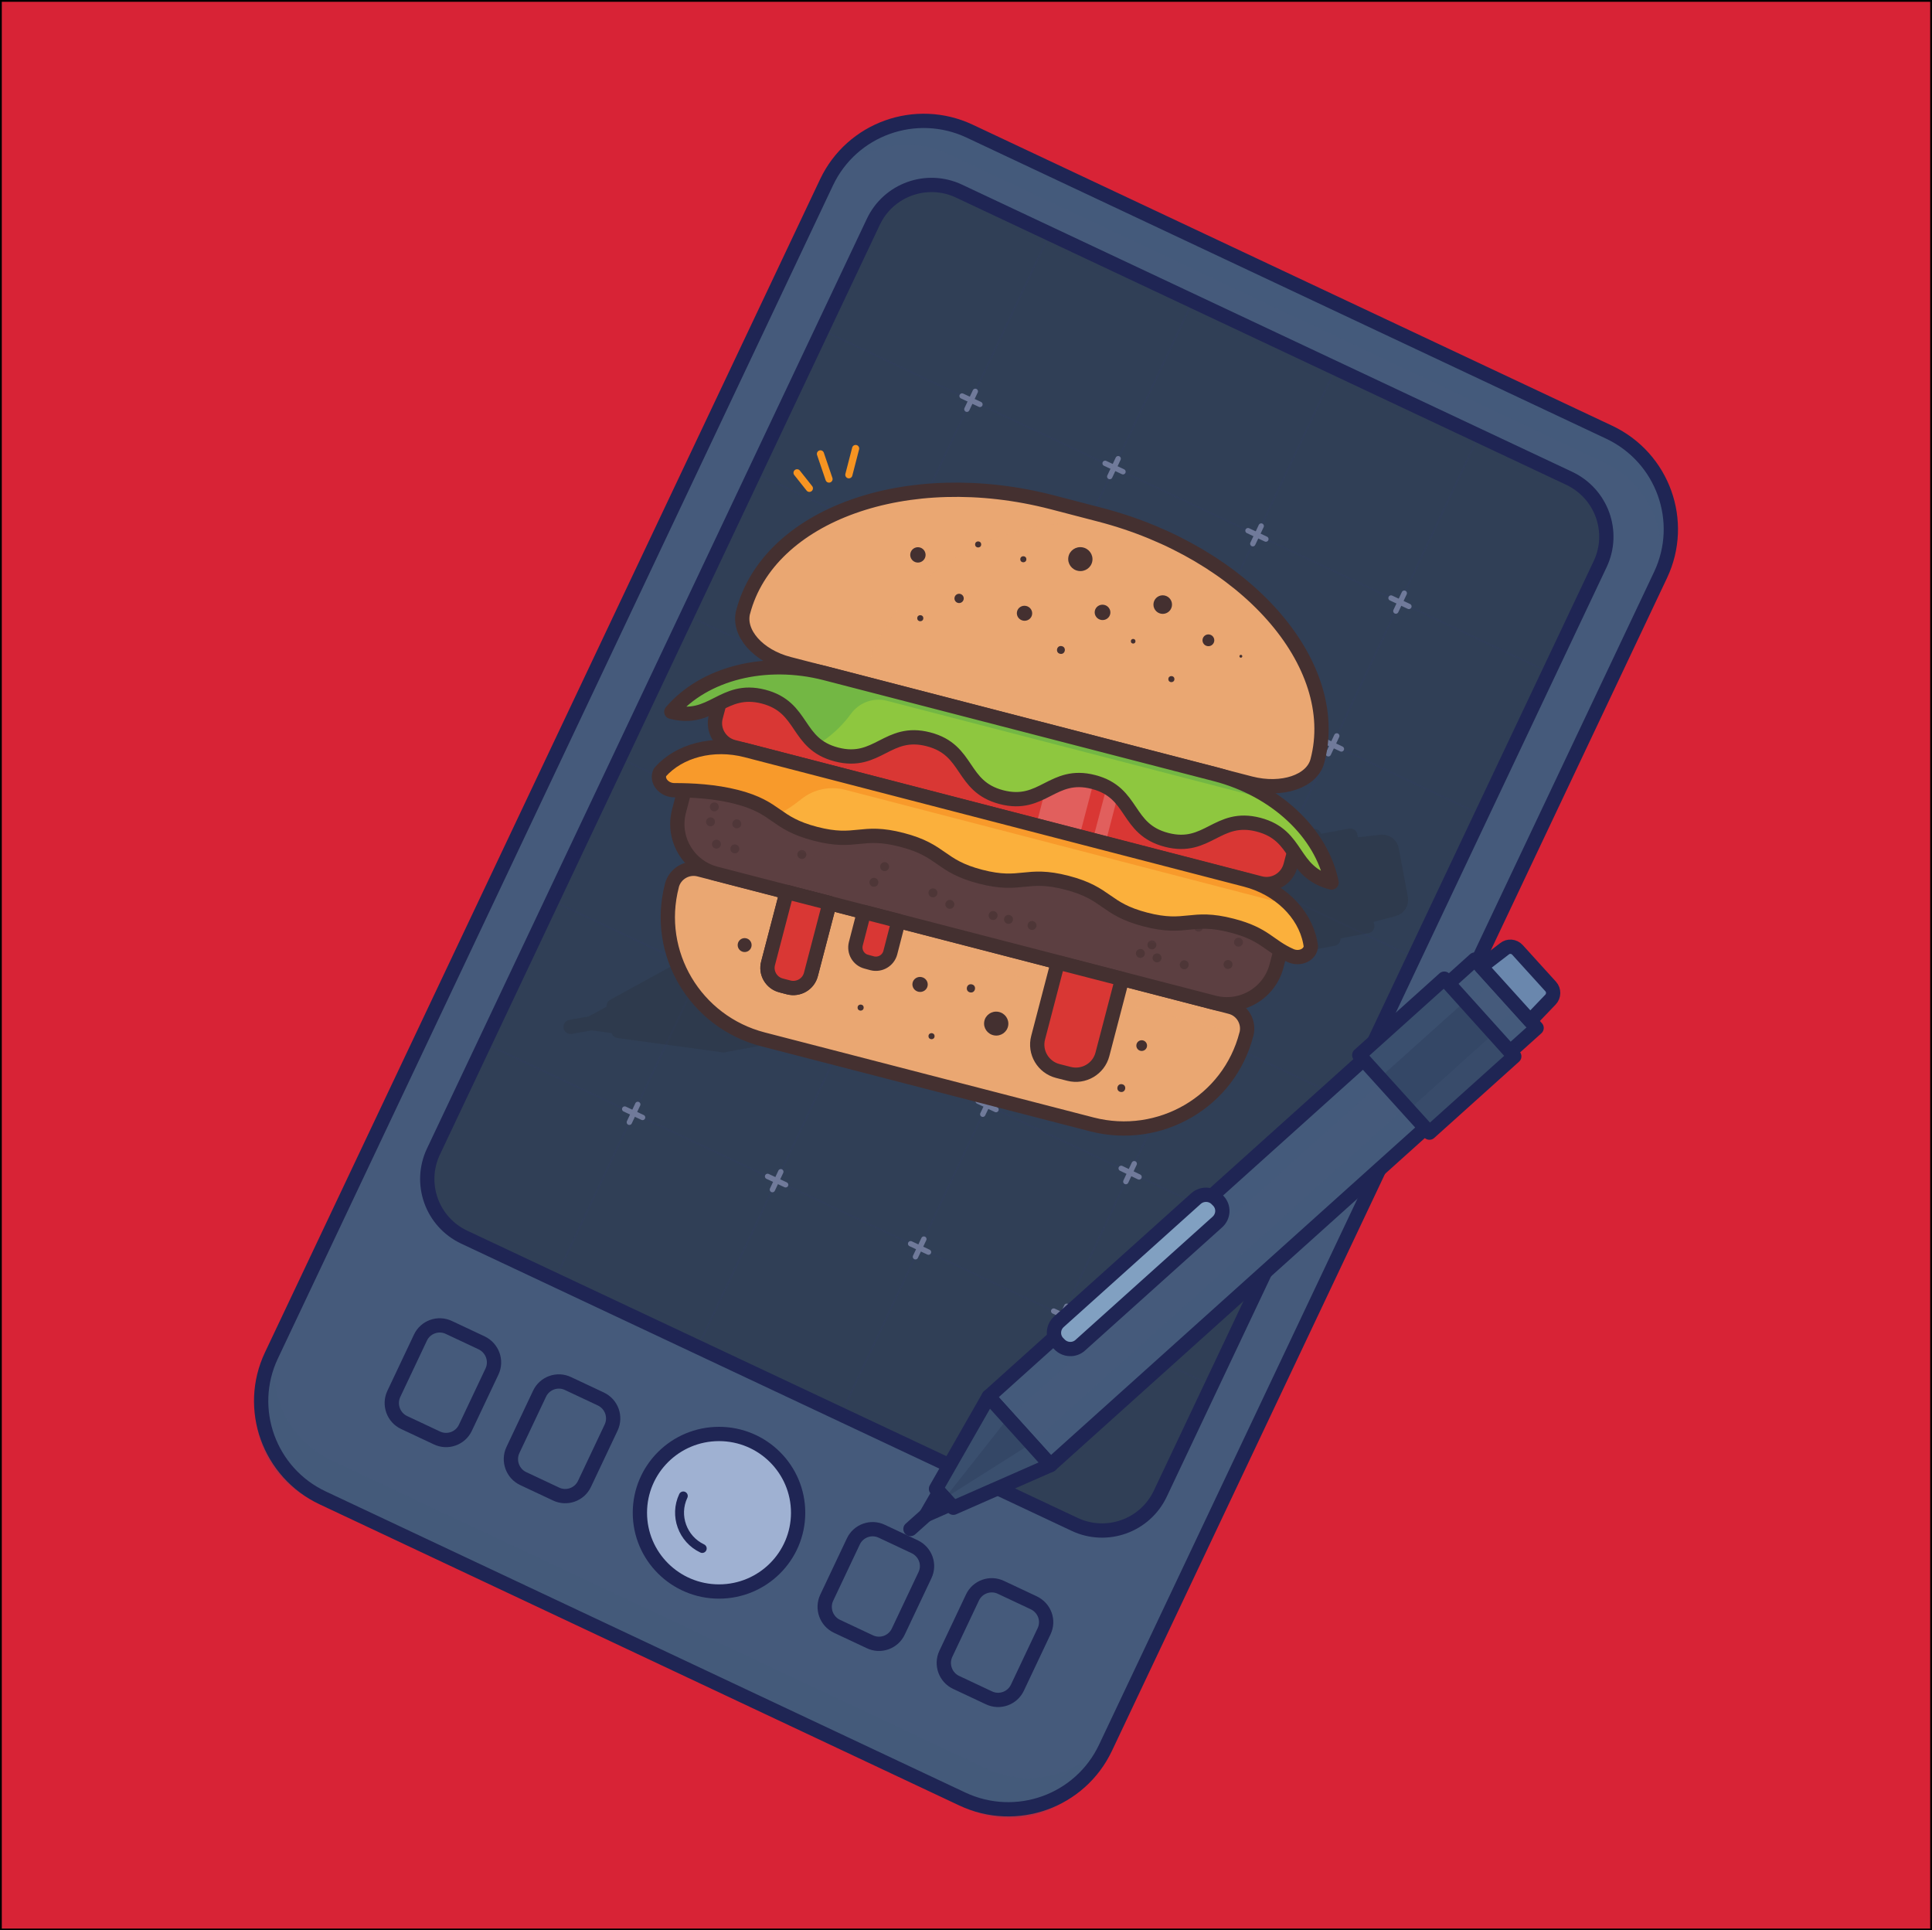 <?xml version="1.0" encoding="utf-8"?>
<!-- Generator: Adobe Illustrator 27.0.0, SVG Export Plug-In . SVG Version: 6.00 Build 0)  -->
<svg version="1.1" id="Camada_1" xmlns="http://www.w3.org/2000/svg" x="0px"
     y="0px"
     viewBox="0 0 1081.8 1080.7" style="enable-background:new 0 0 1081.8 1080.7;" xml:space="preserve">
<rect x="0" y="0" width="1081.8" height="1080.7" fill="#808080" stroke="none"/>
<style type="text/css">
	.st0{fill:#D82336;stroke:#000000;stroke-miterlimit:10;}
	.st1{fill:#455A7B;}
	.st2{opacity:0.4;fill:#455A7B;enable-background:new    ;}
	.st3{opacity:0.2;fill:#455A7B;enable-background:new    ;}
	.st4{fill:none;stroke:#1F2554;stroke-width:8;stroke-linecap:round;stroke-linejoin:round;stroke-miterlimit:10;}
	.st5{fill:#303F56;}
	.st6{opacity:0.16;}
	.st7{fill:none;stroke:#323C68;stroke-linecap:round;stroke-linejoin:round;stroke-miterlimit:10;}
	.st8{opacity:0.8;}
	.st9{opacity:0.8;fill:#B5C7E7;enable-background:new    ;}
	.st10{fill:none;stroke:#222A3F;stroke-width:6;stroke-linecap:round;stroke-linejoin:round;stroke-miterlimit:10;}
	.st11{fill:none;stroke:#1F2554;stroke-width:5;stroke-linecap:round;stroke-linejoin:round;stroke-miterlimit:10;}
	.st12{fill:none;stroke:#707A9A;stroke-width:3;stroke-linecap:round;stroke-linejoin:round;stroke-miterlimit:10;}
	.st13{opacity:0.17;}
	.st14{fill:#232323;stroke:#232323;stroke-width:8;stroke-linecap:round;stroke-linejoin:round;stroke-miterlimit:10;}
	.st15{fill:#232323;stroke:#232323;stroke-width:8;stroke-linecap:round;stroke-linejoin:round;stroke-miterlimit:10;}
	.st16{fill:none;stroke:#232323;stroke-width:8;stroke-linecap:round;stroke-linejoin:round;stroke-miterlimit:10;}
	.st17{fill:none;stroke:#1F2554;stroke-width:8;stroke-linecap:round;stroke-linejoin:round;stroke-miterlimit:10;}
	.st18{fill:#6A87AD;}
	.st19{fill:#344766;}
	.st20{opacity:0.25;fill:#455A7B;enable-background:new    ;}
	.st21{fill:#81A0C1;}
	.st22{fill:#EAA772;}
	.st23{opacity:0.25;}
	.st24{fill:none;stroke:#443030;stroke-width:8;stroke-linecap:round;stroke-linejoin:round;stroke-miterlimit:10;}
	.st25{opacity:0.3;}
	.st26{fill:#5C3F41;}
	.st27{opacity:0.6;}
	.st28{fill:#443030;}
	.st29{opacity:0.15;}
	.st30{fill:#D93734;}
	.st31{opacity:0.3;fill:#D93734;enable-background:new    ;}
	.st32{opacity:0.2;fill:#FFFFFF;enable-background:new    ;}
	.st33{fill:#8EC73F;}
	.st34{fill:#73B744;}
	.st35{fill:#FBB03C;}
	.st36{fill:#F89A2B;}
	.st37{fill:none;stroke:#F79421;stroke-width:4;stroke-linecap:round;stroke-linejoin:round;stroke-miterlimit:10;}
</style>
    <rect x="0.5" y="0.5" class="st0" width="1080.8" height="1079.7"/>
    <g>
	<g>
		<path id="XMLID_00000029766489116734094720000004834640737578312853_" class="st1" d="M929.8,321.9L619,978.5
			c-14.2,30-50,42.8-80.1,28.7L180.7,838.6c-30-14.1-42.9-49.9-28.7-79.8l310.8-656.7c14.2-30,50-42.8,80.1-28.7L901.1,242
			C931.1,256.2,944,291.9,929.8,321.9z"/>
        <path id="XMLID_148_" class="st2" d="M464.8,97.8l-7.1,15c13-27.6,46-39.3,73.7-26.4l367,172.7c27.6,13,39.5,45.9,26.4,73.5
			l7.1-15c13-27.6,1.2-60.4-26.4-73.5l-367-172.7C510.8,58.4,477.9,70.2,464.8,97.8z"/>
        <path id="XMLID_147_" class="st3" d="M552.4,990.1l-367-172.7c-27.6-13-39.5-45.9-26.4-73.5l-10.6,22.5
			c-13,27.6-1.2,60.4,26.4,73.5l367,172.7c27.6,13,60.6,1.2,73.7-26.4l10.6-22.5C613,991.3,580,1003.1,552.4,990.1z"/>
        <path id="XMLID_1_" class="st4" d="M929.8,321.9L619,978.5c-14.2,30-50,42.8-80.1,28.7L180.7,838.6c-30-14.1-42.9-49.9-28.7-79.8
			l310.8-656.7c14.2-30,50-42.8,80.1-28.7L901.1,242C931.1,256.2,944,291.9,929.8,321.9z"/>
        <path id="XMLID_234_" class="st5" d="M896,315.8L649.7,836.2c-8.5,18-30,25.7-48,17.2L259.9,692.6c-18-8.5-25.7-29.9-17.2-47.9
			L489,124.2c8.5-18,30-25.7,48-17.2l341.7,160.8C896.8,276.4,904.5,297.8,896,315.8z"/>
        <g id="XMLID_00000018203373939841208790000013291922247582497426_" class="st6">
			
				<line id="XMLID_00000065059047505037667430000013094749893324319366_" class="st7" x1="271.4" y1="584.1"
                      x2="678.4" y2="775.6"/>

            <line id="XMLID_00000106837549658765833300000011113506060722871944_" class="st7" x1="309.2" y1="504.2"
                  x2="716.2" y2="695.7"/>
            <line id="XMLID_00000108274157859328432160000012935685525045128620_" class="st7" x1="346.9" y1="424.4"
                  x2="754" y2="615.9"/>
            <line id="XMLID_00000110452184818740744280000003047524256458022288_" class="st7" x1="384.7" y1="344.5"
                  x2="791.8" y2="536"/>

            <line id="XMLID_00000176045263516593090310000002264085543212020622_" class="st7" x1="422.5" y1="264.7"
                  x2="829.5" y2="456.2"/>

            <line id="XMLID_00000059272327907857275200000016017702843211614904_" class="st7" x1="460.3" y1="184.8"
                  x2="867.3" y2="376.4"/>

            <line id="XMLID_00000137819753487426693180000013333690306976558979_" class="st7" x1="310.7" y1="716.4"
                  x2="587.8" y2="130.9"/>

            <line id="XMLID_00000067228387325758530010000000737052502358213049_" class="st7" x1="390.8" y1="754.1"
                  x2="667.9" y2="168.6"/>

            <line id="XMLID_00000093897398841005781610000013003512777973726905_" class="st7" x1="470.8" y1="791.8"
                  x2="747.9" y2="206.3"/>
            <line id="XMLID_00000170976878691854578010000001169400556573476537_" class="st7" x1="550.9" y1="829.5"
                  x2="828" y2="244"/>
		</g>
        <path id="XMLID_4_" class="st4" d="M896,315.8L649.7,836.2c-8.5,18-30,25.7-48,17.2L259.9,692.6c-18-8.5-25.7-29.9-17.2-47.9
			L489,124.2c8.5-18,30-25.7,48-17.2l341.7,160.8C896.8,276.4,904.5,297.8,896,315.8z"/>
        <g id="XMLID_00000113354458241459044170000018325780061628914594_" class="st8">
			<path id="XMLID_00000099637534503486049690000017352645174426767246_" class="st1" d="M584.6,913.3l-14.9,31.5
				c-2.8,6-10,8.6-16,5.7l-18.3-8.6c-6-2.8-8.6-10-5.8-16l14.9-31.5c2.8-6,10-8.6,16-5.7l18.3,8.6
				C584.9,900.2,587.5,907.3,584.6,913.3z"/>
            <path id="XMLID_00000072241820884742666550000000138368228783894684_" class="st1" d="M517.9,881.9L503,913.4
				c-2.8,6-10,8.6-16,5.7l-18.3-8.6c-6-2.8-8.6-10-5.8-16l14.9-31.5c2.8-6,10-8.6,16-5.7l18.3,8.6
				C518.2,868.8,520.8,875.9,517.9,881.9z"/>
		</g>
        <g id="XMLID_00000047042847709079685590000004381044676203501489_">
			<path id="XMLID_00000033335988962061339380000015351304650434621313_" class="st4" d="M584.6,913.3l-14.9,31.5
				c-2.8,6-10,8.6-16,5.7l-18.3-8.6c-6-2.8-8.6-10-5.8-16l14.9-31.5c2.8-6,10-8.6,16-5.7l18.3,8.6
				C584.9,900.2,587.5,907.3,584.6,913.3z"/>
            <path id="XMLID_00000093893645537575800520000011820104797529305733_" class="st4" d="M517.9,881.9L503,913.4
				c-2.8,6-10,8.6-16,5.7l-18.3-8.6c-6-2.8-8.6-10-5.8-16l14.9-31.5c2.8-6,10-8.6,16-5.7l18.3,8.6
				C518.2,868.8,520.8,875.9,517.9,881.9z"/>
		</g>
        <g id="XMLID_00000071521410526450363880000012386709644962764730_" class="st8">
			<path id="XMLID_00000004505144375121260260000005328100125575326084_" class="st1" d="M342.2,799.2l-14.9,31.5
				c-2.8,6-10,8.6-16,5.7l-18.3-8.6c-6-2.8-8.6-10-5.8-16l14.9-31.5c2.8-6,10-8.6,16-5.7l18.3,8.6
				C342.5,786.1,345,793.2,342.2,799.2z"/>
            <path id="XMLID_00000044872998770867744590000015372269855558484871_" class="st1" d="M275.5,767.8l-14.9,31.5
				c-2.8,6-10,8.6-16,5.7l-18.3-8.6c-6-2.8-8.6-10-5.8-16l14.9-31.5c2.8-6,10-8.6,16-5.7l18.3,8.6
				C275.7,754.7,278.3,761.8,275.5,767.8z"/>
		</g>
        <g id="XMLID_193_">
			<path id="XMLID_227_" class="st4" d="M342.2,799.2l-14.9,31.5c-2.8,6-10,8.6-16,5.7l-18.3-8.6c-6-2.8-8.6-10-5.8-16l14.9-31.5
				c2.8-6,10-8.6,16-5.7l18.3,8.6C342.5,786.1,345,793.2,342.2,799.2z"/>
            <path id="XMLID_213_" class="st4" d="M275.5,767.8l-14.9,31.5c-2.8,6-10,8.6-16,5.7l-18.3-8.6c-6-2.8-8.6-10-5.8-16l14.9-31.5
				c2.8-6,10-8.6,16-5.7l18.3,8.6C275.7,754.7,278.3,761.8,275.5,767.8z"/>
		</g>

        <ellipse id="XMLID_00000031925159838625662520000013653149828343892651_" class="st9" cx="402.6" cy="846.9"
                 rx="44.3" ry="44.1"/>

        <ellipse id="XMLID_00000090288096507206426360000011445476867841495483_" class="st10" cx="402.6" cy="846.9"
                 rx="44.3" ry="44.1"/>
        <ellipse id="XMLID_141_" class="st4" cx="402.6" cy="846.9" rx="44.3" ry="44.1"/>
        <path id="XMLID_143_" class="st11" d="M393.2,866.9c-11-5.2-15.8-18.4-10.6-29.4"/>
        <g id="XMLID_00000031202543386459274870000006849096255710584756_">
			<g id="XMLID_253_">
				<g id="XMLID_270_">
					<line id="XMLID_272_" class="st12" x1="778.9" y1="334.8" x2="788.9" y2="339.5"/>
                    <line id="XMLID_271_" class="st12" x1="786.3" y1="332.1" x2="781.6" y2="342.1"/>
				</g>
                <g id="XMLID_267_">
					<line id="XMLID_269_" class="st12" x1="741.1" y1="414.6" x2="751.1" y2="419.3"/>
                    <line id="XMLID_268_" class="st12" x1="748.5" y1="412" x2="743.8" y2="422"/>
				</g>
                <g id="XMLID_264_">
					<line id="XMLID_266_" class="st12" x1="703.4" y1="494.5" x2="713.4" y2="499.2"/>
                    <line id="XMLID_265_" class="st12" x1="710.7" y1="491.8" x2="706" y2="501.8"/>
				</g>
                <g id="XMLID_261_">
					<line id="XMLID_263_" class="st12" x1="665.6" y1="574.3" x2="675.6" y2="579"/>
                    <line id="XMLID_262_" class="st12" x1="672.9" y1="571.7" x2="668.2" y2="581.6"/>
				</g>
                <g id="XMLID_258_">
					<line id="XMLID_260_" class="st12" x1="627.8" y1="654.1" x2="637.8" y2="658.9"/>
                    <line id="XMLID_259_" class="st12" x1="635.1" y1="651.5" x2="630.4" y2="661.5"/>
				</g>
                <g id="XMLID_255_">
					<line id="XMLID_257_" class="st12" x1="590" y1="734" x2="600" y2="738.7"/>
                    <line id="XMLID_256_" class="st12" x1="597.3" y1="731.3" x2="592.6" y2="741.3"/>
				</g>
			</g>
            <g id="XMLID_233_">
				<g id="XMLID_250_">
					<line id="XMLID_252_" class="st12" x1="698.8" y1="297.1" x2="708.8" y2="301.8"/>
                    <line id="XMLID_251_" class="st12" x1="706.2" y1="294.5" x2="701.5" y2="304.4"/>
				</g>
                <g id="XMLID_247_">
					<line id="XMLID_249_" class="st12" x1="661.1" y1="376.9" x2="671.1" y2="381.6"/>
                    <line id="XMLID_248_" class="st12" x1="668.4" y1="374.3" x2="663.7" y2="384.3"/>
				</g>
                <g id="XMLID_244_">
					<line id="XMLID_246_" class="st12" x1="623.3" y1="456.8" x2="633.3" y2="461.5"/>
                    <line id="XMLID_245_" class="st12" x1="630.6" y1="454.1" x2="625.9" y2="464.1"/>
				</g>
                <g id="XMLID_241_">
					<line id="XMLID_243_" class="st12" x1="585.5" y1="536.6" x2="595.5" y2="541.3"/>
                    <line id="XMLID_242_" class="st12" x1="592.8" y1="534" x2="588.1" y2="544"/>
				</g>
                <g id="XMLID_238_">
					<line id="XMLID_240_" class="st12" x1="547.7" y1="616.5" x2="557.7" y2="621.2"/>
                    <line id="XMLID_239_" class="st12" x1="555.1" y1="613.8" x2="550.3" y2="623.8"/>
				</g>
                <g id="XMLID_235_">
					<line id="XMLID_237_" class="st12" x1="509.9" y1="696.3" x2="519.9" y2="701"/>
                    <line id="XMLID_236_" class="st12" x1="517.3" y1="693.7" x2="512.6" y2="703.6"/>
				</g>
			</g>
            <g id="XMLID_212_">
				<g id="XMLID_230_">
					<line id="XMLID_232_" class="st12" x1="618.8" y1="259.4" x2="628.8" y2="264.1"/>
                    <line id="XMLID_231_" class="st12" x1="626.1" y1="256.8" x2="621.4" y2="266.8"/>
				</g>
                <g id="XMLID_226_">
					<line id="XMLID_229_" class="st12" x1="581" y1="339.3" x2="591" y2="344"/>
                    <line id="XMLID_228_" class="st12" x1="588.4" y1="336.6" x2="583.6" y2="346.6"/>
				</g>
                <g id="XMLID_223_">
					<line id="XMLID_225_" class="st12" x1="543.2" y1="419.1" x2="553.2" y2="423.8"/>
                    <line id="XMLID_224_" class="st12" x1="550.6" y1="416.5" x2="545.8" y2="426.4"/>
				</g>
                <g id="XMLID_220_">
					<line id="XMLID_222_" class="st12" x1="505.4" y1="498.9" x2="515.4" y2="503.6"/>
                    <line id="XMLID_221_" class="st12" x1="512.8" y1="496.3" x2="508" y2="506.3"/>
				</g>
                <g id="XMLID_217_">
					<line id="XMLID_219_" class="st12" x1="467.6" y1="578.8" x2="477.6" y2="583.5"/>
                    <line id="XMLID_218_" class="st12" x1="475" y1="576.1" x2="470.3" y2="586.1"/>
				</g>
                <g id="XMLID_214_">
					<line id="XMLID_216_" class="st12" x1="429.8" y1="658.6" x2="439.9" y2="663.3"/>
                    <line id="XMLID_215_" class="st12" x1="437.2" y1="656" x2="432.5" y2="666"/>
				</g>
			</g>
            <g id="XMLID_192_">
				<g id="XMLID_209_">
					<line id="XMLID_211_" class="st12" x1="538.7" y1="221.7" x2="548.7" y2="226.4"/>
                    <line id="XMLID_210_" class="st12" x1="546.1" y1="219.1" x2="541.4" y2="229.1"/>
				</g>
                <g id="XMLID_206_">
					<line id="XMLID_208_" class="st12" x1="500.9" y1="301.6" x2="510.9" y2="306.3"/>
                    <line id="XMLID_207_" class="st12" x1="508.3" y1="298.9" x2="503.6" y2="308.9"/>
				</g>
                <g id="XMLID_203_">
					<line id="XMLID_205_" class="st12" x1="463.1" y1="381.4" x2="473.1" y2="386.1"/>
                    <line id="XMLID_204_" class="st12" x1="470.5" y1="378.8" x2="465.8" y2="388.8"/>
				</g>
                <g id="XMLID_200_">
					<line id="XMLID_202_" class="st12" x1="425.3" y1="461.3" x2="435.3" y2="466"/>
                    <line id="XMLID_201_" class="st12" x1="432.7" y1="458.6" x2="428" y2="468.6"/>
				</g>
                <g id="XMLID_197_">
					<line id="XMLID_199_" class="st12" x1="387.6" y1="541.1" x2="397.6" y2="545.8"/>
                    <line id="XMLID_198_" class="st12" x1="394.9" y1="538.5" x2="390.2" y2="548.4"/>
				</g>
                <g id="XMLID_194_">
					<line id="XMLID_196_" class="st12" x1="349.8" y1="620.9" x2="359.8" y2="625.6"/>
                    <line id="XMLID_195_" class="st12" x1="357.1" y1="618.3" x2="352.4" y2="628.3"/>
				</g>
			</g>
		</g>
        <g id="XMLID_139_" class="st13">
			<polygon id="XMLID_138_" class="st14"
                     points="405.2,585.2 395.8,534.6 756.1,467.8 765.6,518.5 			"/>
            <path id="XMLID_137_" class="st15" d="M757.1,473.1l7.5,40.1l15.9-4.2c2.7-0.7,4.4-3.4,3.9-6.2l-5.1-27.2
				c-0.5-2.8-3.1-4.6-5.9-4.3L757.1,473.1z"/>
            <polygon id="XMLID_136_" class="st14" points="683.7,537.2 672.9,479.7 735.9,468 746.6,525.6 			"/>
            <path id="XMLID_135_" class="st15" d="M562.6,507.2l0.2,1.1c0.8,4.5-2.1,8.8-6.7,9.7l-101.6,18.8c-4.5,0.8-8.9-2.1-9.7-6.6
				l-0.2-1.1c-0.8-4.5,2.1-8.8,6.7-9.7l101.6-18.8C557.4,499.8,561.7,502.7,562.6,507.2z"/>
            <polygon id="XMLID_116_" class="st15"
                     points="343.6,563.2 346.3,577.2 405.2,585.2 395.8,534.6 			"/>
            <polygon id="XMLID_115_" class="st15" points="345.8,574.8 331.1,572.8 344.1,565.7 			"/>
            <line id="XMLID_114_" class="st16" x1="319.5" y1="574.9" x2="330.7" y2="572.9"/>
		</g>
        <g id="XMLID_00000061456403962615496050000008003957325719036066_">
			<polygon id="XMLID_254_" class="st1" points="588.2,820.2 553.6,781.9 825.8,537.2 860.4,575.5 			"/>
            <polygon id="XMLID_00000032647149413167676420000011181210911260048027_" class="st2" points="588.2,820.2 577.4,808.2
				849.6,563.5 860.4,575.5 			"/>
            <polygon id="XMLID_00000098922604741509799610000013426945466487950234_" class="st2" points="564.4,793.9 553.6,781.9
				825.8,537.2 836.6,549.2 			"/>
            <polygon id="XMLID_00000142864026732685438400000004416188726567376826_" class="st17" points="588.2,820.2 553.6,781.9
				825.8,537.2 860.4,575.5 			"/>
            <path id="XMLID_274_" class="st18" d="M829.4,541.2l27.4,30.3l11.4-11.9c1.9-2,2-5.2,0.1-7.3l-18.6-20.5
				c-1.9-2.1-5.1-2.4-7.3-0.6L829.4,541.2z"/>
            <path id="XMLID_00000105425763079982374960000009616760830696975031_" class="st4" d="M829.4,541.2l27.4,30.3l11.4-11.9
				c1.9-2,2-5.2,0.1-7.3l-18.6-20.5c-1.9-2.1-5.1-2.4-7.3-0.6L829.4,541.2z"/>
            <polygon id="XMLID_273_" class="st19"
                     points="800.4,634.1 761.1,590.7 808.7,547.9 847.9,591.4 			"/>
            <polygon id="XMLID_00000015343386629968345810000015752742981511841696_" class="st20" points="800.4,634.1 788.8,621.4
				836.4,578.6 847.9,591.4 			"/>
            <polygon id="XMLID_145_" class="st2" points="772.6,603.4 760.7,590.3 808.3,547.5 820.2,560.7 			"/>
            <polygon id="XMLID_00000079447110009833343680000014608801685246314639_" class="st17" points="800.4,634.1 761.1,590.7
				808.7,547.9 847.9,591.4 			"/>
            <path id="XMLID_3_" class="st21" d="M681.5,671.6l0.8,0.8c3.1,3.4,2.8,8.6-0.6,11.7l-76.8,69c-3.4,3.1-8.7,2.8-11.8-0.6l-0.8-0.8
				c-3.1-3.4-2.8-8.6,0.6-11.7l76.8-69C673.1,668,678.4,668.2,681.5,671.6z"/>
            <path id="XMLID_00000073707692081976935360000013608909562021822887_" class="st4" d="M681.5,671.6l0.8,0.8
				c3.1,3.4,2.8,8.6-0.6,11.7l-76.8,69c-3.4,3.1-8.7,2.8-11.8-0.6l-0.8-0.8c-3.1-3.4-2.8-8.6,0.6-11.7l76.8-69
				C673.1,668,678.4,668.2,681.5,671.6z"/>
            <polygon id="XMLID_275_" class="st19"
                     points="524.1,833.5 533.8,844.1 588.2,820.2 553.6,781.9 			"/>
            <polygon id="XMLID_134_" class="st2" points="533.8,844.1 588.2,820.2 577.4,808.2 529,838.8 			"/>
            <polygon id="XMLID_144_" class="st2" points="524.1,833.5 553.6,781.9 564.4,793.9 529,838.8 			"/>
            <polygon id="XMLID_00000011719476912129340340000000300944560547434923_" class="st4" points="524.1,833.5 533.8,844.1
				588.2,820.2 553.6,781.9 			"/>
            <polygon id="XMLID_00000101804222276614417880000018196122076326974367_" class="st4" points="532.1,842.2 518.5,848.2
				525.9,835.4 			"/>
            <line id="XMLID_00000044174124596564472790000003278313827811481532_" class="st4" x1="509.8" y1="856"
                  x2="518.2" y2="848.5"/>
		</g>
	</g>
        <g>
		<g id="XMLID_96_">
			<path id="XMLID_13_" class="st22" d="M611.4,629.5l-184.1-47.6c-38-9.8-60.9-48.3-51.1-86l0-0.1c1.7-6.7,8.6-10.8,15.4-9
				l297.3,76.9c6.8,1.7,10.8,8.7,9,15.4l0-0.1C688.2,616.8,649.4,639.3,611.4,629.5z"/>
            <g id="XMLID_98_" class="st23">
				<path id="XMLID_72_" class="st22" d="M445.4,513.8L445.4,513.8c1.8-6.8,8.7-10.8,15.4-9.1l-69.3-17.9c-6.8-1.7-13.7,2.3-15.4,9
					l0,0.1c-9.8,37.7,13.1,76.1,51.1,86l69.3,17.9C458.5,589.9,435.6,551.5,445.4,513.8z"/>
                <path id="XMLID_102_" class="st22" d="M376.3,496.6l321.2,83.1c0.5-6.7-3.2-12.8-9-14.3l-297.3-76.9
					C385.3,486.9,379.1,490.5,376.3,496.6z"/>
			</g>
		</g>
            <path id="XMLID_2_" class="st24" d="M611.4,629.5l-184.1-47.6c-38-9.8-60.9-48.3-51.1-86l0-0.1c1.7-6.7,8.6-10.8,15.4-9
			l297.3,76.9c6.8,1.7,10.8,8.7,9,15.4l0-0.1C688.2,616.8,649.4,639.3,611.4,629.5z"/>
            <g id="XMLID_70_">
			<path id="XMLID_11_" class="st22" d="M615.7,288.1l-26.5-6.9c-81.5-21.1-158.9,7.1-173.1,61.5l0-0.1c-3,11.7,8.3,24.6,25.7,29.1
				l258.4,66.9c17.5,4.5,34.5-1,37.5-12.7v0C752,371.5,697.2,309.2,615.7,288.1z"/>
                <path id="XMLID_71_" class="st22" d="M615.7,288.1l-26.5-6.9c-81.5-21.1-158.9,7.1-173.1,61.5l0-0.1c-3,11.7,8.3,24.6,25.7,29.1
				l258.4,66.9c17.5,4.5,34.5-1,37.5-12.7v0C752,371.5,697.2,309.2,615.7,288.1z"/>
                <g id="XMLID_77_" class="st25">
				<path id="XMLID_78_" class="st22"
                      d="M416.1,342.7C416.1,342.7,416.1,342.7,416.1,342.7c0-0.1,0-0.1,0-0.1L416.1,342.7z"/>
                    <path id="XMLID_79_" class="st22" d="M637.1,294.8c-6.9-2.5-14-4.8-21.4-6.7l-26.5-6.9c-81.5-21.1-158.8,7-173,61.4
					c-3,11.7,8.3,24.5,25.8,29l41.9,10.8l4.7-17.9C512.4,313.2,566.3,284,637.1,294.8z"/>
			</g>
                <path id="XMLID_12_" class="st24" d="M615.7,288.1l-26.5-6.9c-81.5-21.1-158.9,7.1-173.1,61.5l0-0.1c-3,11.7,8.3,24.6,25.7,29.1
				l258.4,66.9c17.5,4.5,34.5-1,37.5-12.7v0C752,371.5,697.2,309.2,615.7,288.1z"/>
		</g>
            <g id="XMLID_46_">
			<path id="XMLID_15_" class="st26" d="M679.7,561.3l-278.9-72.2c-15.4-4-24.6-19.7-20.6-35l3.5-13.4c4-15.3,19.7-24.6,35.1-20.6
				l278.9,72.2c15.4,4,24.6,19.7,20.6,35l-3.5,13.4C710.8,556.1,695.1,565.3,679.7,561.3z"/>
                <g id="XMLID_49_" class="st27">
				
					<ellipse id="XMLID_48_" transform="matrix(0.186 -0.983 0.983 0.186 -128.789 765.385)"
                             class="st28" cx="397.7" cy="460.5" rx="2.5" ry="2.5"/>

                    <ellipse id="XMLID_50_" transform="matrix(0.186 -0.983 0.983 0.186 -132.571 791.183)"
                             class="st28" cx="411.4" cy="475.6" rx="2.5" ry="2.5"/>

                    <ellipse id="XMLID_51_" transform="matrix(0.186 -0.983 0.983 0.186 -138.382 778.804)"
                             class="st28" cx="401" cy="473" rx="2.5" ry="2.5"/>

                    <ellipse id="XMLID_54_" transform="matrix(0.186 -0.983 0.983 0.186 -118.823 760.744)"
                             class="st28" cx="399.9" cy="452.1" rx="2.5" ry="2.5"/>

                    <ellipse id="XMLID_53_" transform="matrix(0.186 -0.983 0.983 0.186 -118.025 780.842)"
                             class="st28" cx="412.5" cy="461.7" rx="2.5" ry="2.5"/>

                    <ellipse id="XMLID_68_" transform="matrix(0.186 -0.983 0.983 0.186 -105.17 830.688)"
                             class="st28" cx="449" cy="478.8" rx="2.5" ry="2.5"/>

                    <ellipse id="XMLID_69_" transform="matrix(0.186 -0.983 0.983 0.186 -74.24 881.733)"
                             class="st28" cx="495.3" cy="485.7" rx="2.5" ry="2.5"/>

                    <ellipse id="XMLID_52_" transform="matrix(0.186 -0.983 0.983 0.186 8.153 1091.359)"
                             class="st28" cx="663.1" cy="540.8" rx="2.5" ry="2.5"/>

                    <ellipse id="XMLID_56_" transform="matrix(0.186 -0.983 0.983 0.186 -0.315 1073.299)"
                             class="st28" cx="647.9" cy="536.8" rx="2.5" ry="2.5"/>

                    <ellipse id="XMLID_57_" transform="matrix(0.186 -0.983 0.983 0.186 -5.543 1062.12)"
                             class="st28" cx="638.6" cy="534.4" rx="2.5" ry="2.5"/>

                    <ellipse id="XMLID_58_" transform="matrix(0.186 -0.983 0.983 0.186 4.44 1064.517)"
                             class="st28" cx="645" cy="529.6" rx="2.5" ry="2.5"/>

                    <ellipse id="XMLID_59_" transform="matrix(0.186 -0.983 0.983 0.186 45.363 1110.967)"
                             class="st28" cx="693.5" cy="528.1" rx="2.5" ry="2.5"/>

                    <ellipse id="XMLID_60_" transform="matrix(0.186 -0.983 0.983 0.186 28.285 1115.414)"
                             class="st28" cx="687.7" cy="540.6" rx="2.5" ry="2.5"/>

                    <ellipse id="XMLID_61_" transform="matrix(0.186 -0.983 0.983 0.186 35.378 1082.179)"
                             class="st28" cx="671.2" cy="519.7" rx="2.5" ry="2.5"/>

                    <ellipse id="XMLID_62_" transform="matrix(0.186 -0.983 0.983 0.186 -39.496 989.716)"
                             class="st28" cx="577.9" cy="518.7" rx="2.5" ry="2.5"/>

                    <ellipse id="XMLID_63_" transform="matrix(0.186 -0.983 0.983 0.186 -51.718 963.667)"
                             class="st28" cx="556" cy="513.1" rx="2.5" ry="2.5"/>

                    <ellipse id="XMLID_64_" transform="matrix(0.186 -0.983 0.983 0.186 -46.875 973.966)"
                             class="st28" cx="564.7" cy="515.3" rx="2.5" ry="2.5"/>

                    <ellipse id="XMLID_65_" transform="matrix(0.186 -0.983 0.983 0.186 -65.254 934.806)"
                             class="st28" cx="531.8" cy="506.8" rx="2.5" ry="2.5"/>

                    <ellipse id="XMLID_66_" transform="matrix(0.186 -0.983 0.983 0.186 -66.672 920.303)"
                             class="st28" cx="522.4" cy="500.4" rx="2.5" ry="2.5"/>

                    <ellipse id="XMLID_67_" transform="matrix(0.186 -0.983 0.983 0.186 -87.665 882.975)"
                             class="st28" cx="489.3" cy="494.4" rx="2.5" ry="2.5"/>
			</g>
                <g id="XMLID_94_" class="st29">
				<path id="XMLID_73_" class="st26" d="M445.3,480.8l8.2-31.7c2.7-10.3,13.3-16.4,23.6-13.8L425.6,422c-19.2-5-38.8,6.4-43.7,25.5
					l0,0c-5,19,6.6,38.5,25.8,43.4l51.6,13.3C448.9,501.6,442.6,491.1,445.3,480.8z"/>
                    <path id="XMLID_99_" class="st26" d="M689.4,495.9l-265.1-68.6c-19.2-5-38.8,6.4-43.7,25.5l0,0c-0.1,0.5-0.2,1-0.3,1.5
					c8.3,0.1,19.1,0.9,29.4,3.6c10.4,2.7,14.8,5.8,19.9,9.3c5.4,3.7,11.4,8,24.2,11.3c12.7,3.3,20.1,2.5,26.6,1.9
					c6.2-0.6,11.5-1.2,21.9,1.5c10.4,2.7,14.8,5.8,19.9,9.3c5.4,3.7,11.4,8,24.1,11.3c12.7,3.3,20.1,2.5,26.6,1.9
					c6.2-0.6,11.5-1.2,21.9,1.5c10.4,2.7,14.8,5.7,19.8,9.3c5.4,3.7,11.4,8,24.1,11.3c12.7,3.3,20.1,2.5,26.6,1.9
					c6.2-0.6,11.5-1.2,21.9,1.5c10.3,2.7,14.6,5.7,19.6,9.2c2.1,1.5,4.5,3.1,7.4,4.8c0.5-1.4,1-2.8,1.4-4.2l0,0
					C720.1,520.4,708.6,500.9,689.4,495.9z"/>
			</g>
                <path id="XMLID_5_" class="st24" d="M679.7,561.3l-278.9-72.2c-15.4-4-24.6-19.7-20.6-35l3.5-13.4c4-15.3,19.7-24.6,35.1-20.6
				l278.9,72.2c15.4,4,24.6,19.7,20.6,35l-3.5,13.4C710.8,556.1,695.1,565.3,679.7,561.3z"/>
		</g>
            <g id="XMLID_44_">
			<path id="XMLID_16_" class="st30" d="M705.7,494.5l-295-76.3c-7.4-1.9-11.9-9.5-9.9-16.9l1.7-6.4c1.9-7.4,9.5-11.8,16.9-9.9
				l295,76.3c7.4,1.9,11.9,9.5,9.9,16.9l-1.7,6.4C720.6,492,713.1,496.4,705.7,494.5z"/>
                <path id="XMLID_55_" class="st30" d="M705.7,494.5l-295-76.3c-7.4-1.9-11.9-9.5-9.9-16.9l1.7-6.4c1.9-7.4,9.5-11.8,16.9-9.9
				l295,76.3c7.4,1.9,11.9,9.5,9.9,16.9l-1.7,6.4C720.6,492,713.1,496.4,705.7,494.5z"/>
                <path id="XMLID_75_" class="st31" d="M457.8,422.2l4.7-17.9c1.1-4.2,5.5-6.8,9.7-5.7l-58.5-15.1c-4.3-1.1-8.6,1.4-9.7,5.7
				l-4.7,17.9c-1.1,4.2,1.5,8.6,5.7,9.7l58.5,15.1C459.2,430.8,456.7,426.4,457.8,422.2z"/>
                <polygon id="XMLID_45_" class="st32"
                         points="588.8,428.8 613.1,435.1 604.4,468.2 580.2,462 			"/>
                <polygon id="XMLID_47_" class="st32" points="620.6,437 627.6,438.9 619,472 611.9,470.2 			"/>
                <path id="XMLID_7_" class="st24" d="M705.7,494.5l-295-76.3c-7.4-1.9-11.9-9.5-9.9-16.9l1.7-6.4c1.9-7.4,9.5-11.8,16.9-9.9
				l295,76.3c7.4,1.9,11.9,9.5,9.9,16.9l-1.7,6.4C720.6,492,713.1,496.4,705.7,494.5z"/>
		</g>
            <g id="XMLID_74_">
			<path id="XMLID_14_" class="st33" d="M375.9,398.5L375.9,398.5c18.5-21.7,52.8-30.2,86.2-21.6l218.7,56.6
				c33.4,8.7,59.2,32.7,64.8,60.6l0,0c-23.1-6-17.8-26.4-40.9-32.4c-23.1-6-28.4,14.5-51.5,8.5c-23.1-6-17.8-26.4-40.9-32.4
				c-23.1-6-28.4,14.5-51.5,8.5c-23.1-6-17.8-26.4-40.9-32.4c-23.1-6-28.4,14.5-51.5,8.5c-23.1-6-17.8-26.4-40.9-32.4
				C404.4,384.1,399,404.5,375.9,398.5z"/>
                <path id="XMLID_80_" class="st34" d="M712.8,448.3c-11.1-9.8-16.1-10.7-31.9-14.8l-195.6-50.6l-5.4-1.4l-17.8-4.6
				c-33.4-8.7-67.7-0.1-86.2,21.6l0,0c23.1,6,28.4-14.5,51.5-8.5c14.8,3.8,23.5,19.1,29.9,27.2l3.3-2.2c6.2-4.2,11.5-9.4,15.9-15.4
				c4.6-6.3,12.5-9.2,20-7.3L712.8,448.3z"/>
                <path id="XMLID_8_" class="st24" d="M375.9,398.5L375.9,398.5c18.5-21.7,52.8-30.2,86.2-21.6l218.7,56.6
				c33.4,8.7,59.2,32.7,64.8,60.6l0,0c-23.1-6-17.8-26.4-40.9-32.4c-23.1-6-28.4,14.5-51.5,8.5c-23.1-6-17.8-26.4-40.9-32.4
				c-23.1-6-28.4,14.5-51.5,8.5c-23.1-6-17.8-26.4-40.9-32.4c-23.1-6-28.4,14.5-51.5,8.5c-23.1-6-17.8-26.4-40.9-32.4
				C404.4,384.1,399,404.5,375.9,398.5z"/>
		</g>
            <g id="XMLID_76_">
			<path id="XMLID_9_" class="st35" d="M369.6,432.3c-2.4,4.6,2.1,10.2,8.2,10.1c9.4,0,22.5,0.6,34.8,3.8c23.1,6,20.9,14.6,44,20.6
				c23.1,6,25.3-2.6,48.4,3.4c23.1,6,20.9,14.6,44,20.6c23.1,6,25.3-2.6,48.4,3.4c23.1,6,20.9,14.6,44,20.6
				c23.1,6,25.3-2.6,48.4,3.4c18.7,4.8,20.5,11.3,32.9,16.8c5.2,2.3,11.1-0.5,11.3-5.3l-0.4-2.3c-3.2-16.3-17.5-30.1-36.2-34.9
				L417.7,420C399.3,415.3,380.4,420.1,369.6,432.3L369.6,432.3z"/>
                <path id="XMLID_81_" class="st36" d="M722.5,506.8c-6.5-6.7-15.2-11.8-25.1-14.4l-226-58.5l-7.8-2l-6.8-1.8l-39-10.1
				c-18.3-4.7-37.3,0.1-48.1,12.3l0,0c-2.4,4.6,2.1,10.2,8.2,10.1c9.4,0,22.5,0.6,34.8,3.8c11.3,2.9,16.5,6.5,21.6,10l2.6-1.1
				c3.6-1.5,8-4.7,11.9-7.8c6.8-5.4,15.7-7.3,24.2-5.2L722.5,506.8z"/>
                <path id="XMLID_6_" class="st24" d="M369.6,432.3c-2.4,4.6,2.1,10.2,8.2,10.1c9.4,0,22.5,0.6,34.8,3.8c23.1,6,20.9,14.6,44,20.6
				c23.1,6,25.3-2.6,48.4,3.4c23.1,6,20.9,14.6,44,20.6c23.1,6,25.3-2.6,48.4,3.4c23.1,6,20.9,14.6,44,20.6
				c23.1,6,25.3-2.6,48.4,3.4c18.7,4.8,20.5,11.3,32.9,16.8c5.2,2.3,11.1-0.5,11.3-5.3l-0.4-2.3c-3.2-16.3-17.5-30.1-36.2-34.9
				L417.7,420C399.3,415.3,380.4,420.1,369.6,432.3L369.6,432.3z"/>
		</g>
            <path id="XMLID_17_" class="st24" d="M441.6,552.8l-4.2-1.1c-5.5-1.4-8.8-7-7.3-12.5l10.4-39.8l24,6.2l-10.4,39.8
			C452.7,551,447.1,554.2,441.6,552.8z"/>
            <path id="XMLID_10_" class="st30" d="M441.6,552.8l-4.2-1.1c-5.5-1.4-8.8-7-7.3-12.5l10.4-39.8l24,6.2l-10.4,39.8
			C452.7,551,447.1,554.2,441.6,552.8z"/>
            <path id="XMLID_20_" class="st30" d="M488.4,539.3l-3.3-0.9c-4.4-1.1-7-5.6-5.9-10l4.6-17.8l19.3,5l-4.6,17.8
			C497.3,537.8,492.8,540.4,488.4,539.3z"/>
            <path id="XMLID_19_" class="st24" d="M488.4,539.3l-3.3-0.9c-4.4-1.1-7-5.6-5.9-10l4.6-17.8l19.3,5l-4.6,17.8
			C497.3,537.8,492.8,540.4,488.4,539.3z"/>
            <path id="XMLID_18_" class="st24" d="M441.6,552.8l-4.2-1.1c-5.5-1.4-8.8-7-7.3-12.5l10.4-39.8l24,6.2l-10.4,39.8
			C452.7,551,447.1,554.2,441.6,552.8z"/>
            <path id="XMLID_22_" class="st30" d="M598.6,601.2l-6.3-1.6c-8.2-2.1-13.2-10.5-11-18.7l11-42.1l36,9.3l-11,42.1
			C615.2,598.4,606.8,603.3,598.6,601.2z"/>
            <path id="XMLID_21_" class="st24" d="M598.6,601.2l-6.3-1.6c-8.2-2.1-13.2-10.5-11-18.7l11-42.1l36,9.3l-11,42.1
			C615.2,598.4,606.8,603.3,598.6,601.2z"/>
            <g>
			
				<ellipse id="XMLID_42_" transform="matrix(0.162 -0.987 0.987 0.162 -173.102 854.816)" class="st28"
                         cx="416.9" cy="529.4" rx="3.9" ry="3.9"/>

                <ellipse id="XMLID_41_" transform="matrix(0.193 -0.981 0.981 0.193 -90.418 1107.451)" class="st28"
                         cx="627.7" cy="608.7" rx="2.2" ry="2.2"/>
                <ellipse id="XMLID_40_" class="st28" cx="521.6" cy="580.1" rx="1.7" ry="1.7"/>

                <ellipse id="XMLID_39_" transform="matrix(0.194 -0.981 0.981 0.194 -125.278 949.554)" class="st28"
                         cx="515.1" cy="551" rx="4.2" ry="4.3"/>
                <ellipse id="XMLID_37_" class="st28" cx="481.9" cy="564.1" rx="1.7" ry="1.7"/>

                <ellipse id="XMLID_38_" transform="matrix(0.171 -0.985 0.985 0.171 -101.692 1024.657)"
                         class="st28" cx="557.9" cy="572.7" rx="6.7" ry="6.8"/>

                <ellipse id="XMLID_103_" transform="matrix(0.177 -0.984 0.984 0.177 -49.618 1110.884)"
                         class="st28" cx="639.3" cy="585.1" rx="3" ry="3"/>

                <ellipse id="XMLID_101_" transform="matrix(0.19 -0.982 0.982 0.19 -103.143 981.889)"
                         class="st28" cx="543.5" cy="553.5" rx="2.3" ry="2.3"/>
		</g>
            <g id="XMLID_24_">
			
				<ellipse id="XMLID_23_" transform="matrix(0.156 -0.988 0.988 0.156 126.618 769.984)" class="st28"
                         cx="514" cy="310.9" rx="4.3" ry="4.3"/>

                <ellipse id="XMLID_25_" transform="matrix(0.194 -0.981 0.981 0.194 125.708 839.458)" class="st28"
                         cx="573.6" cy="343.2" rx="4.2" ry="4.3"/>

                <ellipse id="XMLID_34_" transform="matrix(0.193 -0.981 0.981 0.193 122.739 876.325)" class="st28"
                         cx="593.9" cy="363.6" rx="2.2" ry="2.2"/>

                <ellipse id="XMLID_33_" transform="matrix(0.172 -0.985 0.985 0.172 207.326 963.292)" class="st28"
                         cx="676.6" cy="358.3" rx="3.3" ry="3.3"/>

                <ellipse id="XMLID_43_" transform="matrix(0.171 -0.985 0.985 0.171 193.498 855.276)" class="st28"
                         cx="604.8" cy="312.7" rx="6.7" ry="6.8"/>

                <ellipse id="XMLID_30_" transform="matrix(0.184 -0.983 0.983 0.184 198.291 916.285)" class="st28"
                         cx="651.2" cy="338.7" rx="5.2" ry="5.2"/>

                <ellipse id="XMLID_31_" transform="matrix(0.184 -0.983 0.983 0.184 108.807 801.331)" class="st28"
                         cx="537.1" cy="335.1" rx="2.6" ry="2.6"/>

                <ellipse id="XMLID_27_" transform="matrix(0.155 -0.988 0.988 0.155 182.642 899.845)" class="st28"
                         cx="617.6" cy="343.1" rx="4.3" ry="4.4"/>
                <ellipse id="XMLID_26_" class="st28" cx="573" cy="313.1" rx="1.7" ry="1.7"/>
                <ellipse id="XMLID_32_" class="st28" cx="515.3" cy="346.1" rx="1.7" ry="1.7"/>

                <ellipse id="XMLID_36_" transform="matrix(1 -3.080511e-03 3.080511e-03 1 -1.128 2.142)" class="st28"
                         cx="694.8" cy="367.4" rx="0.8" ry="0.8"/>
                <ellipse id="XMLID_35_" class="st28" cx="547.7" cy="304.8" rx="1.7" ry="1.7"/>
                <ellipse id="XMLID_28_" class="st28" cx="655.9" cy="380.2" rx="1.7" ry="1.7"/>

                <ellipse id="XMLID_29_" transform="matrix(1 -1.923144e-03 1.923144e-03 1 -0.689 1.221)" class="st28"
                         cx="634.5" cy="359" rx="1.3" ry="1.3"/>
		</g>
            <line id="XMLID_110_" class="st37" x1="446.3" y1="264.7" x2="453.2" y2="273.4"/>
            <line id="XMLID_111_" class="st37" x1="459.4" y1="254.1" x2="464.2" y2="268.2"/>
            <line id="XMLID_112_" class="st37" x1="479.1" y1="251.1" x2="475.3" y2="265.8"/>
	</g>
</g>
</svg>

